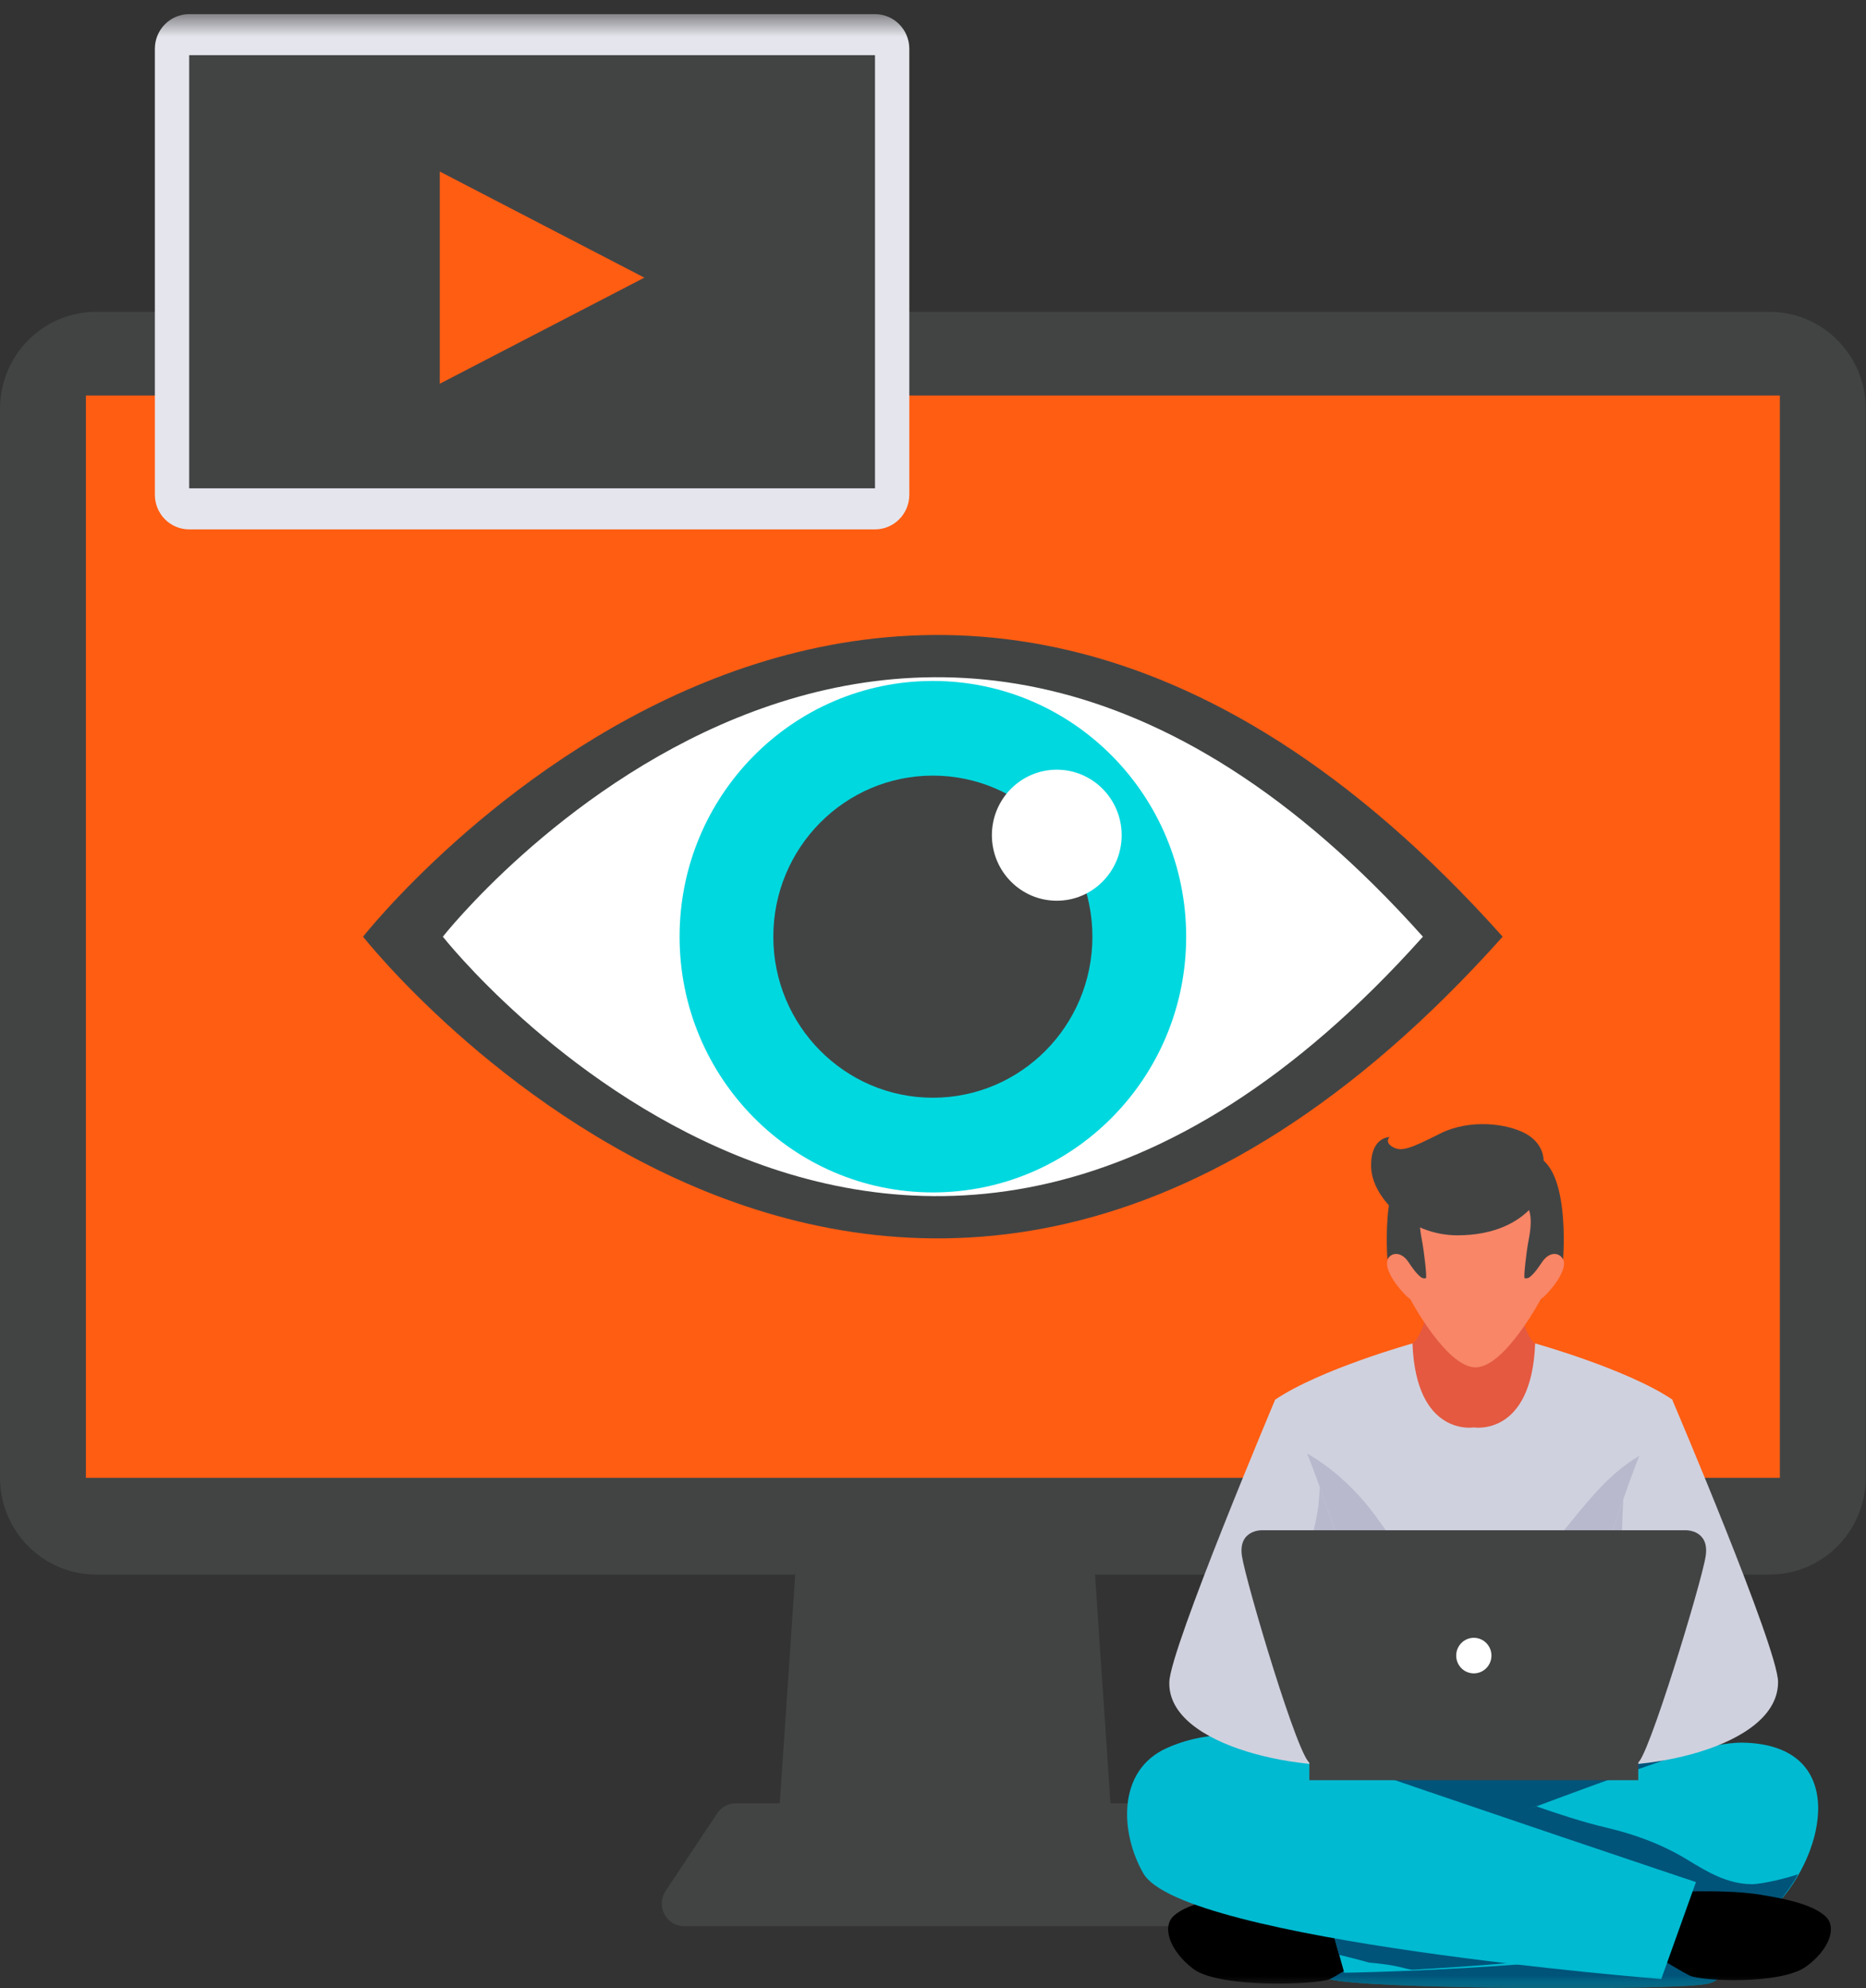 <?xml version="1.0" encoding="UTF-8"?>
<svg width="77px" height="82px" viewBox="0 0 77 82" version="1.1" xmlns="http://www.w3.org/2000/svg" xmlns:xlink="http://www.w3.org/1999/xlink">
    <rect x="0" y="0" width="77" height="82" fill="#333333" stroke="none"/>
    <title>03834DF4-8047-4B53-A03D-48E9F70611C9</title>
    <defs>
        <polygon id="path-1" points="0 82 76.989 82 76.989 0.583 0 0.583"></polygon>
    </defs>
    <g id="Page-1" stroke="none" stroke-width="1" fill="none" fill-rule="evenodd">
        <g id="SERVICES" transform="translate(-178, -810)">
            <g id="Group-39-Copy" transform="translate(178, 810)">
                <polygon id="Fill-1" fill="#424444" points="46 77 32 77 33.15 60 44.85 60"></polygon>
                <g id="Group-38">
                    <path d="M47.394,74.785 C47.223,74.528 46.935,74.373 46.627,74.373 L38.819,74.373 L38.171,74.373 L30.362,74.373 C30.054,74.373 29.767,74.528 29.596,74.785 L27.466,77.992 C27.056,78.61 27.494,79.44 28.231,79.44 L38.171,79.44 L38.819,79.44 L48.759,79.44 C49.495,79.44 49.935,78.61 49.524,77.992 L47.394,74.785 Z" id="Fill-2" fill="#424444"></path>
                    <path d="M73.021,64.938 L3.969,64.938 C1.777,64.938 0,63.146 0,60.934 L0,16.866 C0,14.655 1.777,12.862 3.969,12.862 L73.021,12.862 C75.212,12.862 76.989,14.655 76.989,16.866 L76.989,60.934 C76.989,63.146 75.212,64.938 73.021,64.938" id="Fill-4" fill="#424444"></path>
                    <mask id="mask-2" fill="white">
                        <use xlink:href="#path-1"></use>
                    </mask>
                    <g id="Clip-7"></g>
                    <polygon id="Fill-6" fill="#FF5D12" mask="url(#mask-2)" points="3.545 60.949 73.445 60.949 73.445 16.312 3.545 16.312"></polygon>
                    <path d="M64.311,74.198 C56.19,72.679 46.722,70.878 46.696,74.051 C46.672,77.05 50.271,79.376 53.38,80.861 C55.065,80.212 56.967,80.09 58.766,79.809 C61.947,79.312 65.069,79.825 68.254,79.82 C71.574,78.445 73.329,76.029 73.329,76.029 C73.329,76.029 70.569,75.369 64.311,74.198" id="Fill-8" fill="#616161" mask="url(#mask-2)"></path>
                    <path d="M57.472,79.886 C57.729,80.019 54.625,81.5 54.872,81.624 C56.201,82.045 69.287,82.121 70.487,81.809 C72.56,81.27 66.641,78.673 68.708,78.239 C72.108,75.813 74.019,72.637 72.178,72.241 C70.101,71.794 66.856,72.899 64.757,73.12 C63.158,73.289 62.232,73.398 60.713,72.863 L55.603,72.295 C50.362,73.345 49.284,75.248 49.229,75.223 C49.229,75.976 53.051,77.531 56.477,79.362 C56.822,79.48 57.155,79.652 57.472,79.886" id="Fill-9" fill="#00BAD1" mask="url(#mask-2)"></path>
                    <path d="M57.472,79.886 C57.729,80.019 54.625,81.5 54.872,81.624 C56.201,82.045 69.287,82.121 70.487,81.809 C72.56,81.27 66.641,78.673 68.708,78.239 C72.108,75.813 74.019,72.637 72.178,72.241 C70.101,71.794 66.856,72.899 64.757,73.12 C63.158,73.289 62.232,73.398 60.713,72.863 L55.603,72.295 C50.362,73.345 49.284,75.248 49.229,75.223 C49.229,75.976 53.051,77.531 56.477,79.362 C56.822,79.48 57.155,79.652 57.472,79.886" id="Fill-10" fill="#00547A" mask="url(#mask-2)"></path>
                    <path d="M55.519,77.857 L57.18,80.127 C57.18,80.127 55.376,81.398 54.872,81.624 C54.368,81.85 50.292,82.018 49.225,81.191 C48.267,80.449 47.937,79.477 48.429,79.019 C49.053,78.434 50.564,78.249 51.317,78.148 C52.974,77.928 55.519,77.857 55.519,77.857" id="Fill-11" fill="#000000" mask="url(#mask-2)"></path>
                    <path d="M54.514,77.939 L55.47,81.361 C55.47,81.361 71.56,81.121 73.242,78.629 C75.4,76.38 76.274,71.959 71.925,71.871 C71.268,71.857 70.211,72.068 69.12,72.439 C63.218,74.447 54.514,77.939 54.514,77.939" id="Fill-12" fill="#00BAD1" mask="url(#mask-2)"></path>
                    <path d="M72.293,77.707 C71.289,77.707 70.45,77.202 69.626,76.698 C68.595,76.068 67.467,75.653 66.295,75.378 C65.278,75.14 64.214,74.78 63.398,74.499 C58.722,76.03 54.513,77.94 54.513,77.94 L55.264,80.622 C55.674,80.721 56.087,80.828 56.497,80.941 C56.988,80.987 57.482,81.043 57.957,81.173 C58.059,81.2 58.16,81.22 58.263,81.238 C62.886,80.983 72.202,80.26 73.438,78.43 C73.635,78.138 74.044,77.631 74.19,77.299 C73.826,77.435 72.745,77.707 72.293,77.707" id="Fill-13" fill="#00547A" mask="url(#mask-2)"></path>
                    <path d="M68.367,78.064 L66.973,79.847 C66.973,79.847 69.248,81.245 69.722,81.476 C70.196,81.707 73.485,81.862 74.528,81.106 C75.464,80.429 75.808,79.511 75.353,79.06 C74.775,78.483 73.34,78.259 72.625,78.14 C71.051,77.878 68.367,78.064 68.367,78.064" id="Fill-14" fill="#000000" mask="url(#mask-2)"></path>
                    <path d="M69.983,77.622 L68.551,81.62 C68.551,81.62 48.79,80.05 47.182,77.266 C46.222,75.602 46.082,73.014 48.153,72.091 C49.426,71.523 51.227,71.231 53.789,72.12 C60.159,74.332 69.983,77.622 69.983,77.622" id="Fill-15" fill="#00BAD1" mask="url(#mask-2)"></path>
                    <path d="M62.215,51.103 L60.817,51.103 L59.418,51.103 C59.418,51.103 59.015,54.949 58.285,55.407 C58.285,55.407 57.384,59.95 60.817,59.95 C64.97,59.95 63.348,55.407 63.348,55.407 C62.618,54.949 62.215,51.103 62.215,51.103" id="Fill-16" fill="#E45940" mask="url(#mask-2)"></path>
                    <path d="M64.454,51.856 C64.066,51.406 63.601,52.091 63.601,52.091 C63.601,52.091 64.241,49.548 63.601,48.433 C62.962,47.317 60.887,47.904 60.887,47.904 C60.887,47.904 58.813,47.317 58.173,48.433 C57.533,49.548 58.173,52.091 58.173,52.091 C58.173,52.091 57.708,51.406 57.321,51.856 C56.932,52.306 57.96,53.44 58.193,53.578 C58.193,53.578 59.685,56.394 60.887,56.394 C62.09,56.394 63.581,53.578 63.581,53.578 C63.814,53.44 64.842,52.306 64.454,51.856" id="Fill-17" fill="#F88667" mask="url(#mask-2)"></path>
                    <path d="M60.365,48.912 C60.365,48.912 58.795,49.191 58.62,50.041 C58.536,50.455 58.629,50.903 58.704,51.311 C58.744,51.526 58.895,52.684 58.839,52.712 C58.783,52.74 58.677,52.71 58.635,52.676 C58.422,52.507 58.256,52.252 58.104,52.029 C57.806,51.589 57.378,51.663 57.253,51.942 C57.253,51.942 56.905,47.767 58.635,47.621 C60.365,47.473 60.365,48.912 60.365,48.912" id="Fill-18" fill="#424444" mask="url(#mask-2)"></path>
                    <path d="M61.387,48.912 C61.387,48.912 62.958,49.191 63.132,50.041 C63.216,50.455 63.123,50.903 63.048,51.311 C63.008,51.526 62.858,52.684 62.914,52.712 C62.969,52.74 63.076,52.71 63.118,52.676 C63.33,52.507 63.497,52.252 63.648,52.029 C63.947,51.589 64.375,51.663 64.499,51.942 C64.499,51.942 64.848,47.767 63.118,47.621 C61.387,47.473 61.387,48.912 61.387,48.912" id="Fill-19" fill="#424444" mask="url(#mask-2)"></path>
                    <path d="M63.696,47.867 C63.696,47.867 63.733,47.18 62.958,46.754 C62.183,46.33 60.641,46.139 59.42,46.754 C58.199,47.371 57.828,47.511 57.472,47.305 C57.115,47.1 57.341,46.895 57.341,46.895 C57.341,46.895 56.542,46.887 56.58,48.138 C56.619,49.39 58.144,50.947 60.137,50.947 C63.181,50.947 64.166,48.799 63.696,47.867" id="Fill-20" fill="#424444" mask="url(#mask-2)"></path>
                    <path d="M63.348,55.406 C63.201,59.269 60.816,58.87 60.816,58.87 C60.816,58.87 58.432,59.269 58.285,55.406 C58.285,55.406 54.477,56.469 52.62,57.725 C52.62,57.725 53.41,61.099 53.46,64.843 L55.637,73.353 L60.816,72.399 L65.994,73.353 L68.172,64.843 C68.222,61.099 69.013,57.725 69.013,57.725 C67.155,56.469 63.348,55.406 63.348,55.406" id="Fill-21" fill="#D0D1DE" mask="url(#mask-2)"></path>
                    <path d="M67.797,59.957 C65.43,61.23 64.279,64.159 61.98,65.593 C59.601,67.079 57.917,64.079 56.76,62.519 C55.762,61.173 54.497,60.09 52.953,59.46 C53.176,60.797 53.432,62.761 53.46,64.842 L55.637,73.352 L60.815,72.712 L65.994,73.352 L68.172,64.842 C68.199,62.803 68.446,60.877 68.666,59.543 C68.365,59.674 68.071,59.808 67.797,59.957" id="Fill-22" fill="#B8B9CD" mask="url(#mask-2)"></path>
                    <path d="M52.619,57.725 C52.619,57.725 48.303,67.953 48.252,69.362 C48.152,72.09 54.066,73.195 56.763,72.694 L57.86,72.489 C57.86,72.489 53.857,57.651 52.619,57.725" id="Fill-23" fill="#D0D1DE" mask="url(#mask-2)"></path>
                    <path d="M69.004,57.725 C69.004,57.725 73.362,67.953 73.371,69.362 C73.389,72.121 67.556,73.195 64.859,72.694 L63.763,72.489 C63.763,72.489 67.766,57.651 69.004,57.725" id="Fill-24" fill="#D0D1DE" mask="url(#mask-2)"></path>
                    <path d="M54.455,61.317 C54.448,61.791 54.395,62.286 54.275,62.817 C53.858,64.672 53.202,66.61 53.891,68.495 C54.411,69.92 55.247,71.369 56.017,72.738 C56.283,72.748 56.534,72.736 56.762,72.694 L57.86,72.489 C57.86,72.489 56.025,65.688 54.455,61.317" id="Fill-25" fill="#B8B9CD" mask="url(#mask-2)"></path>
                    <path d="M66.429,72.641 C66.772,71.779 66.982,70.872 66.95,69.905 C66.887,68.009 66.877,66.112 66.906,64.215 C66.92,63.395 66.941,62.6 66.988,61.823 C65.462,66.192 63.762,72.489 63.762,72.489 L64.86,72.694 C65.311,72.778 65.848,72.748 66.429,72.641" id="Fill-26" fill="#B8B9CD" mask="url(#mask-2)"></path>
                    <polygon id="Fill-27" fill="#424444" mask="url(#mask-2)" points="54.03 73.419 67.603 73.419 67.603 72.608 54.03 72.608"></polygon>
                    <path d="M69.599,63.112 L52.034,63.112 C52.034,63.112 51.086,63.112 51.249,64.179 C51.411,65.247 53.625,72.712 54.072,72.712 L60.816,72.712 L67.562,72.712 C67.954,72.712 70.223,65.247 70.384,64.179 C70.548,63.112 69.599,63.112 69.599,63.112" id="Fill-28" fill="#424444" mask="url(#mask-2)"></path>
                    <path d="M61.544,68.28 C61.544,68.686 61.218,69.014 60.817,69.014 C60.415,69.014 60.09,68.686 60.09,68.28 C60.09,67.876 60.415,67.547 60.817,67.547 C61.218,67.547 61.544,67.876 61.544,68.28" id="Fill-29" fill="#FFFFFF" mask="url(#mask-2)"></path>
                    <path d="M14.982,38.631 C14.982,38.631 36.976,66.628 62.007,38.631 C36.976,10.634 14.982,38.631 14.982,38.631" id="Fill-30" fill="#424444" mask="url(#mask-2)"></path>
                    <path d="M18.274,38.631 C18.274,38.631 37.189,62.707 58.716,38.631 C37.189,14.554 18.274,38.631 18.274,38.631" id="Fill-31" fill="#FFFFFF" mask="url(#mask-2)"></path>
                    <path d="M48.947,38.631 C48.947,44.455 44.268,49.178 38.494,49.178 C32.722,49.178 28.043,44.455 28.043,38.631 C28.043,32.806 32.722,28.084 38.494,28.084 C44.268,28.084 48.947,32.806 48.947,38.631" id="Fill-32" fill="#00D8DF" mask="url(#mask-2)"></path>
                    <path d="M45.078,38.631 C45.078,42.299 42.131,45.273 38.495,45.273 C34.859,45.273 31.911,42.299 31.911,38.631 C31.911,34.962 34.859,31.988 38.495,31.988 C42.131,31.988 45.078,34.962 45.078,38.631" id="Fill-33" fill="#424444" mask="url(#mask-2)"></path>
                    <path d="M46.285,34.446 C46.285,35.938 45.086,37.148 43.608,37.148 C42.128,37.148 40.93,35.938 40.93,34.446 C40.93,32.953 42.128,31.744 43.608,31.744 C45.086,31.744 46.285,32.953 46.285,34.446" id="Fill-34" fill="#FFFFFF" mask="url(#mask-2)"></path>
                    <path d="M36.106,21.833 L7.806,21.833 C7.024,21.833 6.391,21.194 6.391,20.405 L6.391,2.011 C6.391,1.223 7.024,0.583 7.806,0.583 L36.106,0.583 C36.888,0.583 37.522,1.223 37.522,2.011 L37.522,20.405 C37.522,21.194 36.888,21.833 36.106,21.833" id="Fill-35" fill="#E5E6ED" mask="url(#mask-2)"></path>
                    <polygon id="Fill-36" fill="#424444" mask="url(#mask-2)" points="7.806 20.14 36.107 20.14 36.107 2.275 7.806 2.275"></polygon>
                    <polygon id="Fill-37" fill="#FF5D12" mask="url(#mask-2)" points="18.147 7.075 18.147 15.826 26.589 11.451"></polygon>
                </g>
            </g>
        </g>
    </g>
</svg>